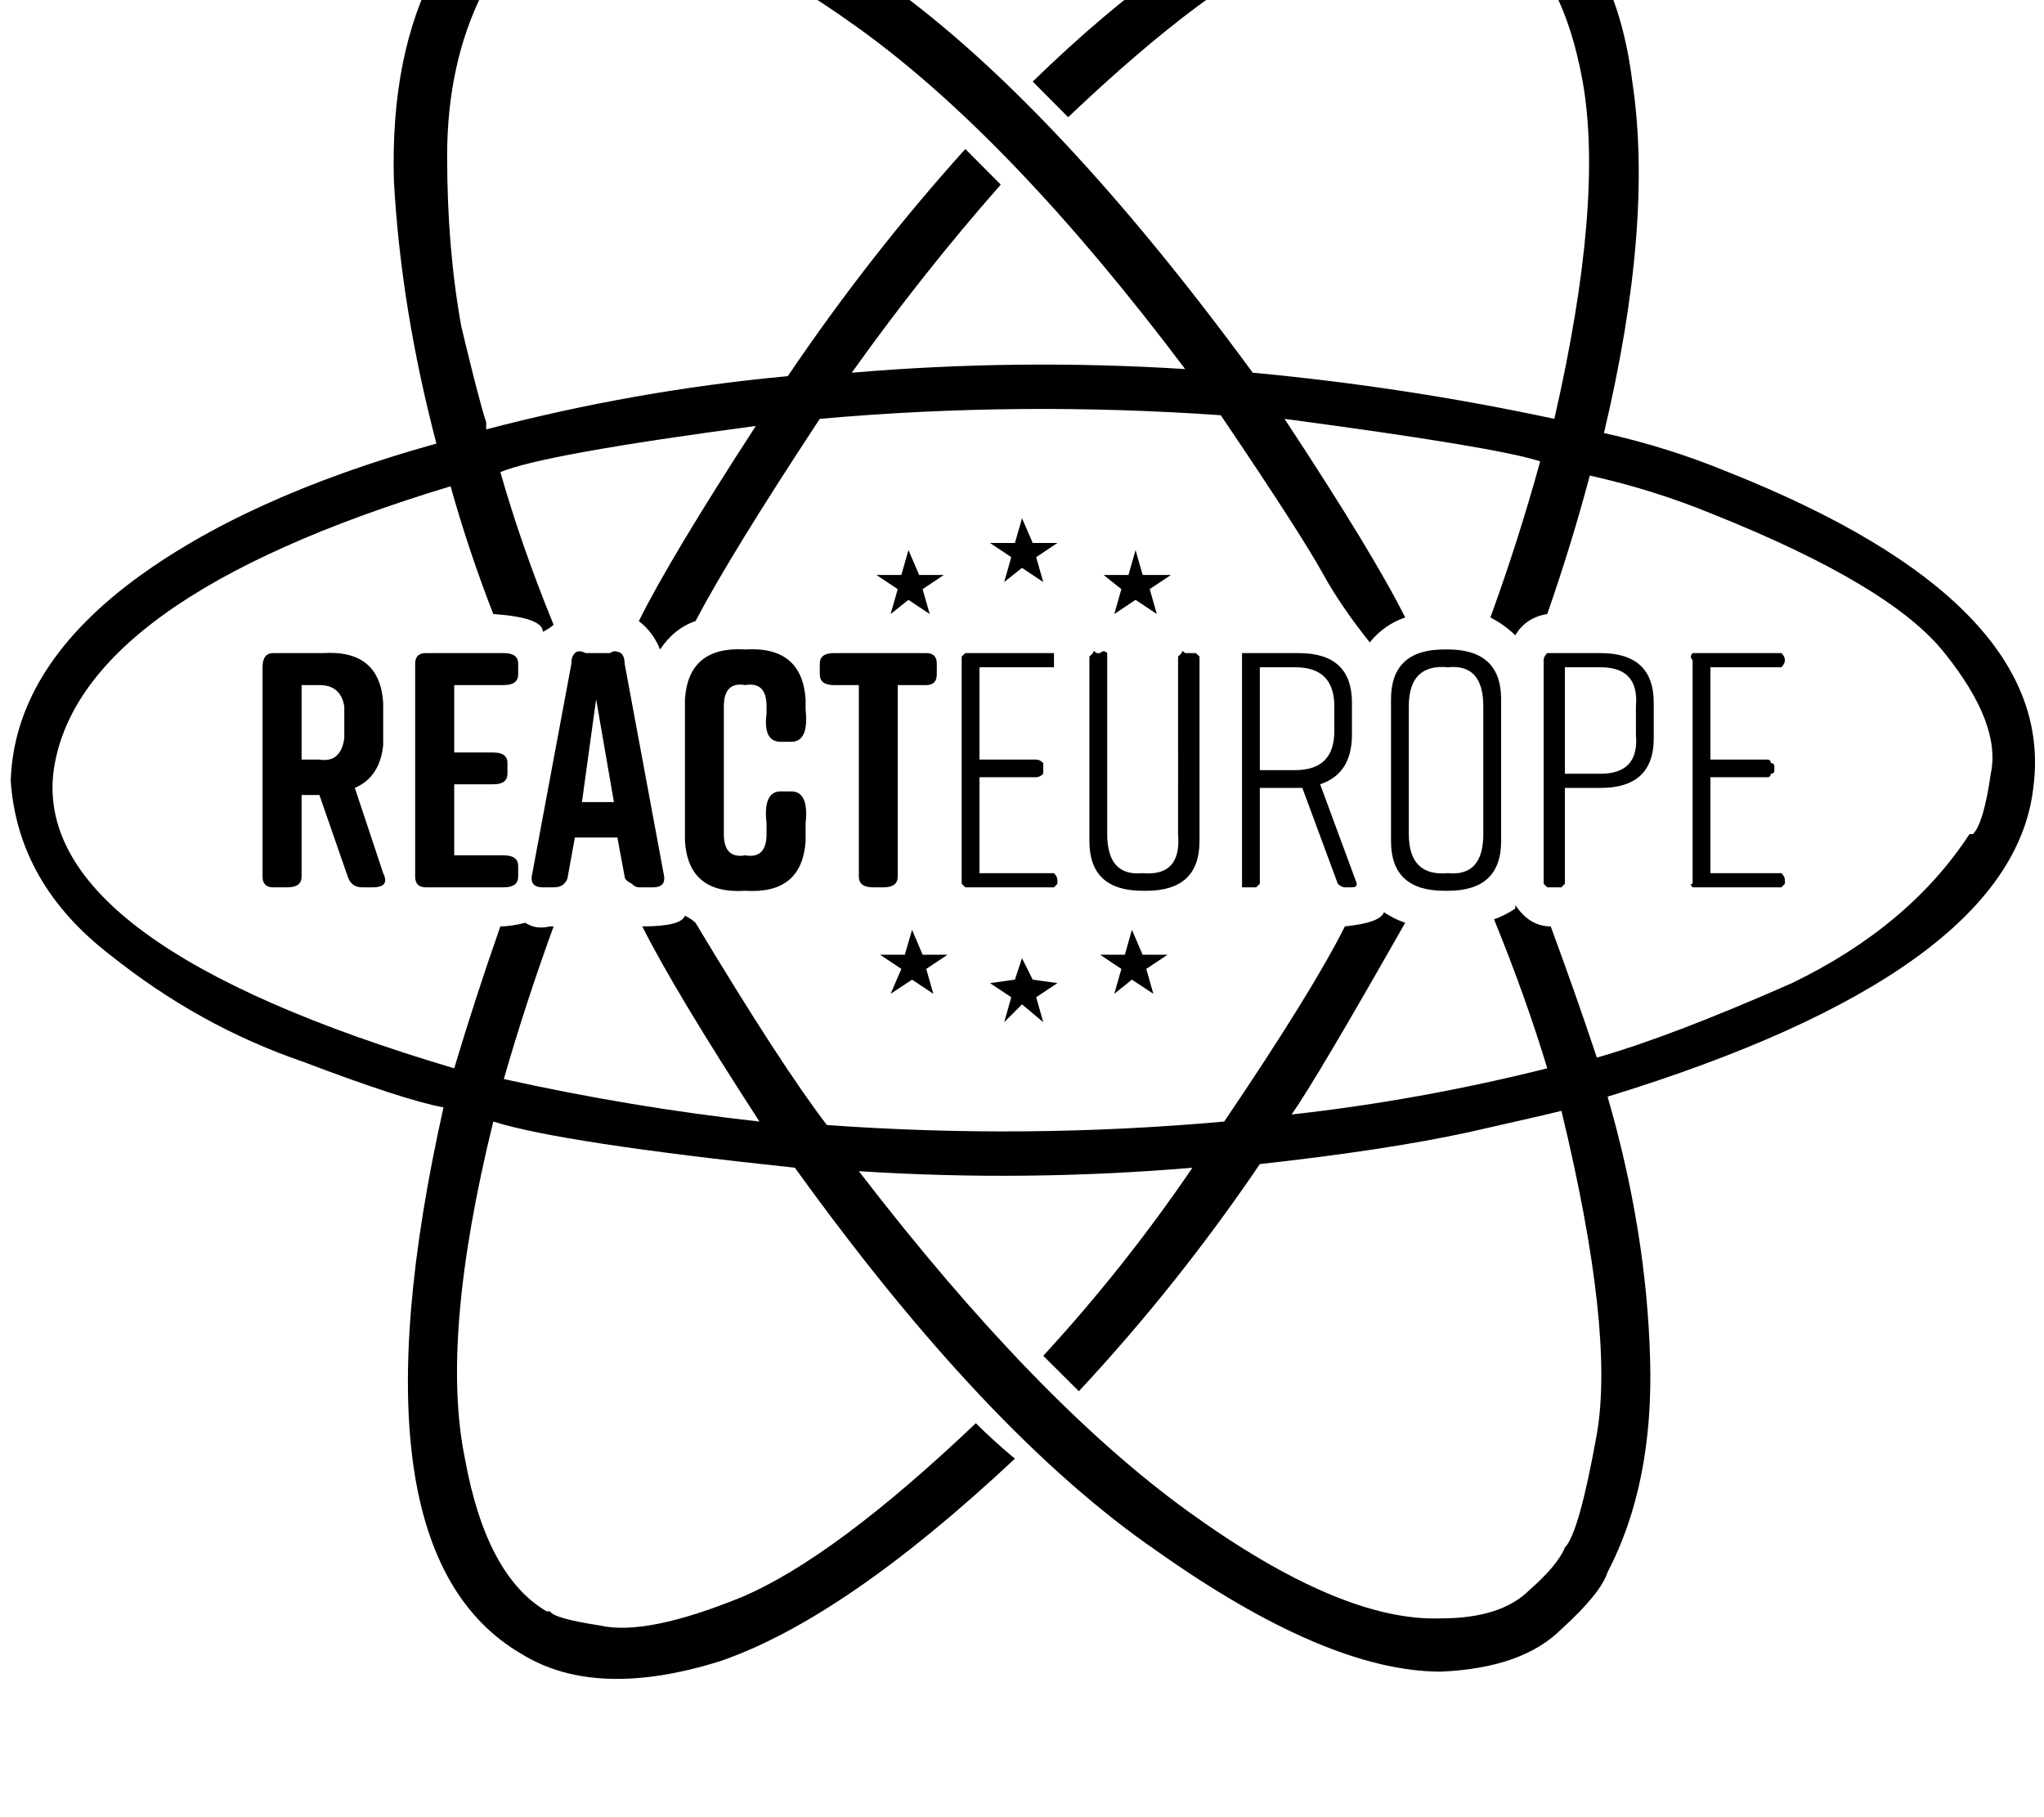 <svg height="1000" width="1125" xmlns="http://www.w3.org/2000/svg"><path d="M490.2 337.9l9.8 -7.8 -9.8 7.8 9.8 -7.8 11.7 7.8 -3.9 -13.7 11.7 -7.8h-13.6L500 302.7l-3.9 13.7h-13.7l11.7 7.8zm123.1 0l11.7 -7.8 -11.7 7.8 11.7 -7.8 11.7 7.8 -3.9 -13.7 11.7 -7.8h-15.6L625 302.7l-3.9 13.7h-13.7l9.8 7.8zm-177.8 97.6h-5.8 5.8 -5.8q-9.8 0 -7.8 17.6v5.9q0 13.7 -11.7 11.7 -11.8 2 -11.8 -11.7v-70.3q0 -13.7 11.8 -11.7 11.7 -2 11.7 11.7v3.9q-2 15.6 7.8 15.6h5.8q9.8 0 7.9 -17.6v-5.8q-2 -29.3 -33.2 -27.4 -31.3 -1.9 -33.2 27.4v78.1q1.9 29.3 33.2 27.3 31.2 2 33.2 -27.3v-9.8q1.9 -17.6 -7.9 -17.6zm-158.2 35.2H250h27.3H250v-39.1h21.5q7.8 0 7.8 -5.8v-5.9q0 -5.8 -7.8 -5.8H250V377h27.3q7.9 0 7.9 -5.9v-5.9q0 -5.8 -7.9 -5.8h-42.9q-5.9 0 -5.9 5.8v117.2q0 5.9 5.9 5.9h42.9q7.9 0 7.9 -5.9v-5.8q0 -5.9 -7.9 -5.9zm-82 -37.1q13.7 -5.9 15.6 -23.4v-23.5Q209 357.4 177.7 359.4h-27.3q-5.9 0 -5.9 7.8v115.2q0 5.9 5.9 5.9h7.8q7.8 0 7.8 -5.9v-44.9h9.8l15.6 44.9q2 5.9 7.8 5.9h5.9q9.7 0 5.8 -7.8zm-5.8 -27.3q-2 13.6 -13.7 11.7H166v-41h9.8q11.7 0 13.7 11.7v17.6zm154.3 -41.1q0 -3.9 -2 -5.8 -3.9 -2 -5.9 0h-13.6q-3.9 -2 -5.9 0t-1.9 5.8L293 480.5q-2 7.8 5.8 7.8h5.9q3.9 0 5.8 -2t2 -3.9l3.9 -21.5h23.4l4 21.5q0 2 3.9 3.9 1.9 2 3.9 2h7.8q7.8 0 5.8 -7.8zm-23.5 76.2l7.8 -56.6 -7.8 56.6 7.8 -56.6 9.8 56.6h-17.6zm173.8 41V377v105.4V377h15.7q5.8 0 5.8 -5.9v-5.9q0 -5.8 -5.8 -5.8H459q-7.8 0 -7.8 5.8v5.9q0 5.9 7.8 5.9h13.7v105.4q0 5.9 7.8 5.9h5.8q7.8 0 7.8 -5.9zm484.4 -1.9h-37.1 37.1 -37.1v-52.8h31.3q1.9 0 1.9 -1.9 2 0 2 -2v-1.9q0 -2 -2 -2 0 -1.9 -1.9 -1.9h-31.3v-50.8h39.1q1.9 -2 1.9 -3.9 0 -2 -1.9 -3.9h-48.9q-1.9 1.9 0 3.9v123q-1.9 0 0 2h48.9l1.9 -2v-1.9q0 -2 -1.9 -3.9h-2zM796.9 357.4h-2 2 -2q-29.3 0 -29.3 27.4v78.1q0 27.3 29.3 27.3h2q29.3 0 29.3 -27.3v-78.1q0 -27.4 -29.3 -27.4zM816.4 459q0 23.4 -19.5 21.5 -21.5 1.9 -21.5 -21.5v-70.3q0 -23.5 21.5 -21.5 19.5 -2 19.5 21.5V459zm-89.8 -27.4q17.5 -5.8 17.5 -27.3v-17.6q0 -27.3 -29.3 -27.3h-31.2v128.9H691.4l2 -2v-52.7h23.4l19.5 52.7q2 2 3.9 2h3.9q3.9 0 2 -3.9zm-13.7 -7.8h-19.5 19.5 -19.5v-56.6h19.5q21.5 0 21.5 21.5v13.6q0 21.5 -21.5 21.5zm168 -64.4h-27.4 27.4H851.6q-2 1.9 -2 3.9v123l2 2h7.8l1.9 -2v-52.7h19.6q29.3 0 29.3 -27.3v-19.6q0 -27.3 -29.3 -27.3zm19.5 44.9q1.9 21.5 -19.5 21.5h-19.6v-58.6h19.6q21.4 0 19.5 21.5v15.6zM507.8 525.4L502 511.7l5.8 13.7L502 511.7l-4 13.7h-13.6l11.7 7.8 -5.9 13.7 11.8 -7.8 11.7 7.8 -3.9 -13.7 11.7 -7.8h-13.7zM951.2 259.8Q918 246.1 882.8 238.3 910.2 123 898.4 44.9q-9.7 -78.1 -60.5 -107.4 -50.8 -27.3 -121.1 2T568.4 44.9l19.5 19.6Q666 -9.8 716.8 -31.3q52.7 -21.4 78.1 -15.6 25.4 3.9 29.3 7.8 35.2 19.6 46.9 84 11.7 66.4 -15.6 185.6 -82.1 -17.6 -166 -25.4Q582 58.6 490.2 -7.8 396.5 -74.2 334 -72.3q-44.9 2 -66.4 21.5 -21.5 21.5 -27.4 33.2Q214.8 29.3 216.8 99.6q3.9 70.3 23.4 144.5Q134.8 273.4 72.3 320.3 7.8 369.1 5.9 429.7q3.9 56.6 54.6 95.7Q109.4 564.5 166 584q56.7 21.5 78.1 25.4 -54.6 244.1 43 300.8 41 25.3 109.4 3.9 68.3 -23.5 162.1 -111.4Q546.9 793 537.1 783.2 459 857.4 408.2 878.9q-52.7 21.5 -78.1 15.6 -25.4 -3.9 -27.4 -7.8h-1.9q-33.2 -19.5 -44.9 -84 -13.7 -66.4 15.6 -185.5 37.1 11.7 166 25.4Q543 789.1 636.7 853.5q93.8 66.4 156.3 66.4 44.9 -1.9 66.4 -23.4 21.5 -19.5 25.4 -31.3Q910.2 816.4 908.2 748q-1.9 -70.3 -23.4 -144.5 222.6 -68.3 234.3 -169.9Q1132.8 332 951.2 259.8zM265.6 -3.9q3.9 -9.8 19.6 -23.4Q300.8 -43 334 -43q54.7 -1.9 138.7 58.6t179.6 187.5q-91.8 -5.8 -183.5 2 39 -54.7 82 -103.5L531.3 82q-52.8 58.6 -97.7 125 -84 7.8 -166 29.3v-3.9q-3.9 -11.7 -13.7 -52.7 -7.8 -43 -7.8 -93.8t19.5 -89.8zm595.7 855.5q-3.9 9.7 -19.5 23.4 -15.6 15.6 -48.8 15.6 -54.7 2 -138.7 -58.6T472.7 644.5q91.8 5.9 183.6 -1.9 -37.2 54.7 -82.1 103.5l19.6 19.5q54.6 -58.6 99.6 -125 70.3 -7.8 115.2 -17.6 43 -9.7 50.8 -11.7 29.3 121.1 19.5 177.8 -9.8 54.7 -17.6 62.5zM878.9 582q-11.7 -35.1 -25.4 -72.2 -11.7 0 -19.5 -11.8v2q-5.9 3.9 -11.7 5.9 17.5 42.9 29.3 82 -70.3 17.6 -140.7 25.4 13.7 -19.5 62.5 -105.5 -5.8 -1.9 -11.7 -5.8 -1.9 5.8 -21.5 7.8 -17.5 35.1 -66.4 107.4 -109.3 9.8 -218.7 1.9Q429.7 585.9 382.8 507.8q-1.9 -1.9 -5.8 -3.9 -2 5.9 -23.5 5.9 17.6 35.1 64.5 107.4 -70.3 -7.8 -140.7 -23.4 11.8 -41.1 27.4 -84h-2q-7.8 1.9 -13.6 -2 -7.8 2 -13.7 2 -13.7 39 -25.4 78.1Q19.5 519.5 29.3 425.8 41 330.1 248 267.6q9.8 35.1 23.5 70.3 27.3 1.9 27.3 9.8 3.9 -2 5.9 -3.9 -17.6 -43 -29.3 -84Q298.8 250 416 234.4q-46.9 72.2 -64.4 107.4 7.8 5.9 11.7 15.6 7.8 -11.7 19.5 -15.6 19.5 -37.1 68.4 -111.3 109.3 -9.8 220.7 -2 44.9 66.4 56.6 87.9 9.8 17.6 25.4 37.1 7.8 -9.7 19.5 -13.7Q755.9 304.7 707 230.5q117.2 15.6 140.7 23.4 -11.8 43 -27.4 85.9 7.8 4 13.7 9.8 5.8 -9.8 17.6 -11.7 13.6 -39.1 23.4 -76.2 35.2 7.8 68.4 21.5 97.6 39.1 126.9 76.2 31.3 39 25.4 66.4 -3.9 27.3 -9.8 33.2h-1.9q-33.2 50.8 -97.7 82 -66.4 29.3 -107.4 41zM654.3 359.4h-2 2 -2q-1.9 -2 -1.9 0l-2 1.9V459q2 23.4 -19.5 21.5 -19.5 1.9 -19.5 -21.5V359.4q-2 -2 -3.9 0h-2q-1.9 -2 -1.9 0l-2 1.9v101.6q0 27.3 29.3 27.3h2q29.3 0 29.3 -27.3V361.3l-2 -1.9t-3.9 0zm-25.4 166L623 511.7l5.9 13.7L623 511.7l-3.9 13.7h-13.6l11.7 7.8 -3.9 13.7 9.7 -7.8 11.8 7.8 -3.9 -13.7 11.7 -7.8h-13.7zm-60.5 13.7l-5.9 -11.8 5.9 11.8 -5.9 -11.8 -3.9 11.8 -13.7 1.9 11.7 7.8 -3.9 13.7 9.8 -9.8 11.7 9.8 -3.9 -13.7L582 541zm9.7 -58.6h-39 39 -39v-52.8h31.2q2 0 3.9 -1.9v-5.9q-1.9 -1.9 -3.9 -1.9h-31.2v-50.8h41V359.4h-48.8l-2 1.9v125l2 2h48.8l1.9 -2v-1.9q0 -2 -1.9 -3.9h-2zM562.5 285.2l-3.9 13.6 3.9 -13.6 -3.9 13.6h-13.7l11.7 7.8 -3.9 13.7 9.8 -7.8 11.7 7.8 -3.9 -13.7 11.7 -7.8h-13.6z"/></svg>